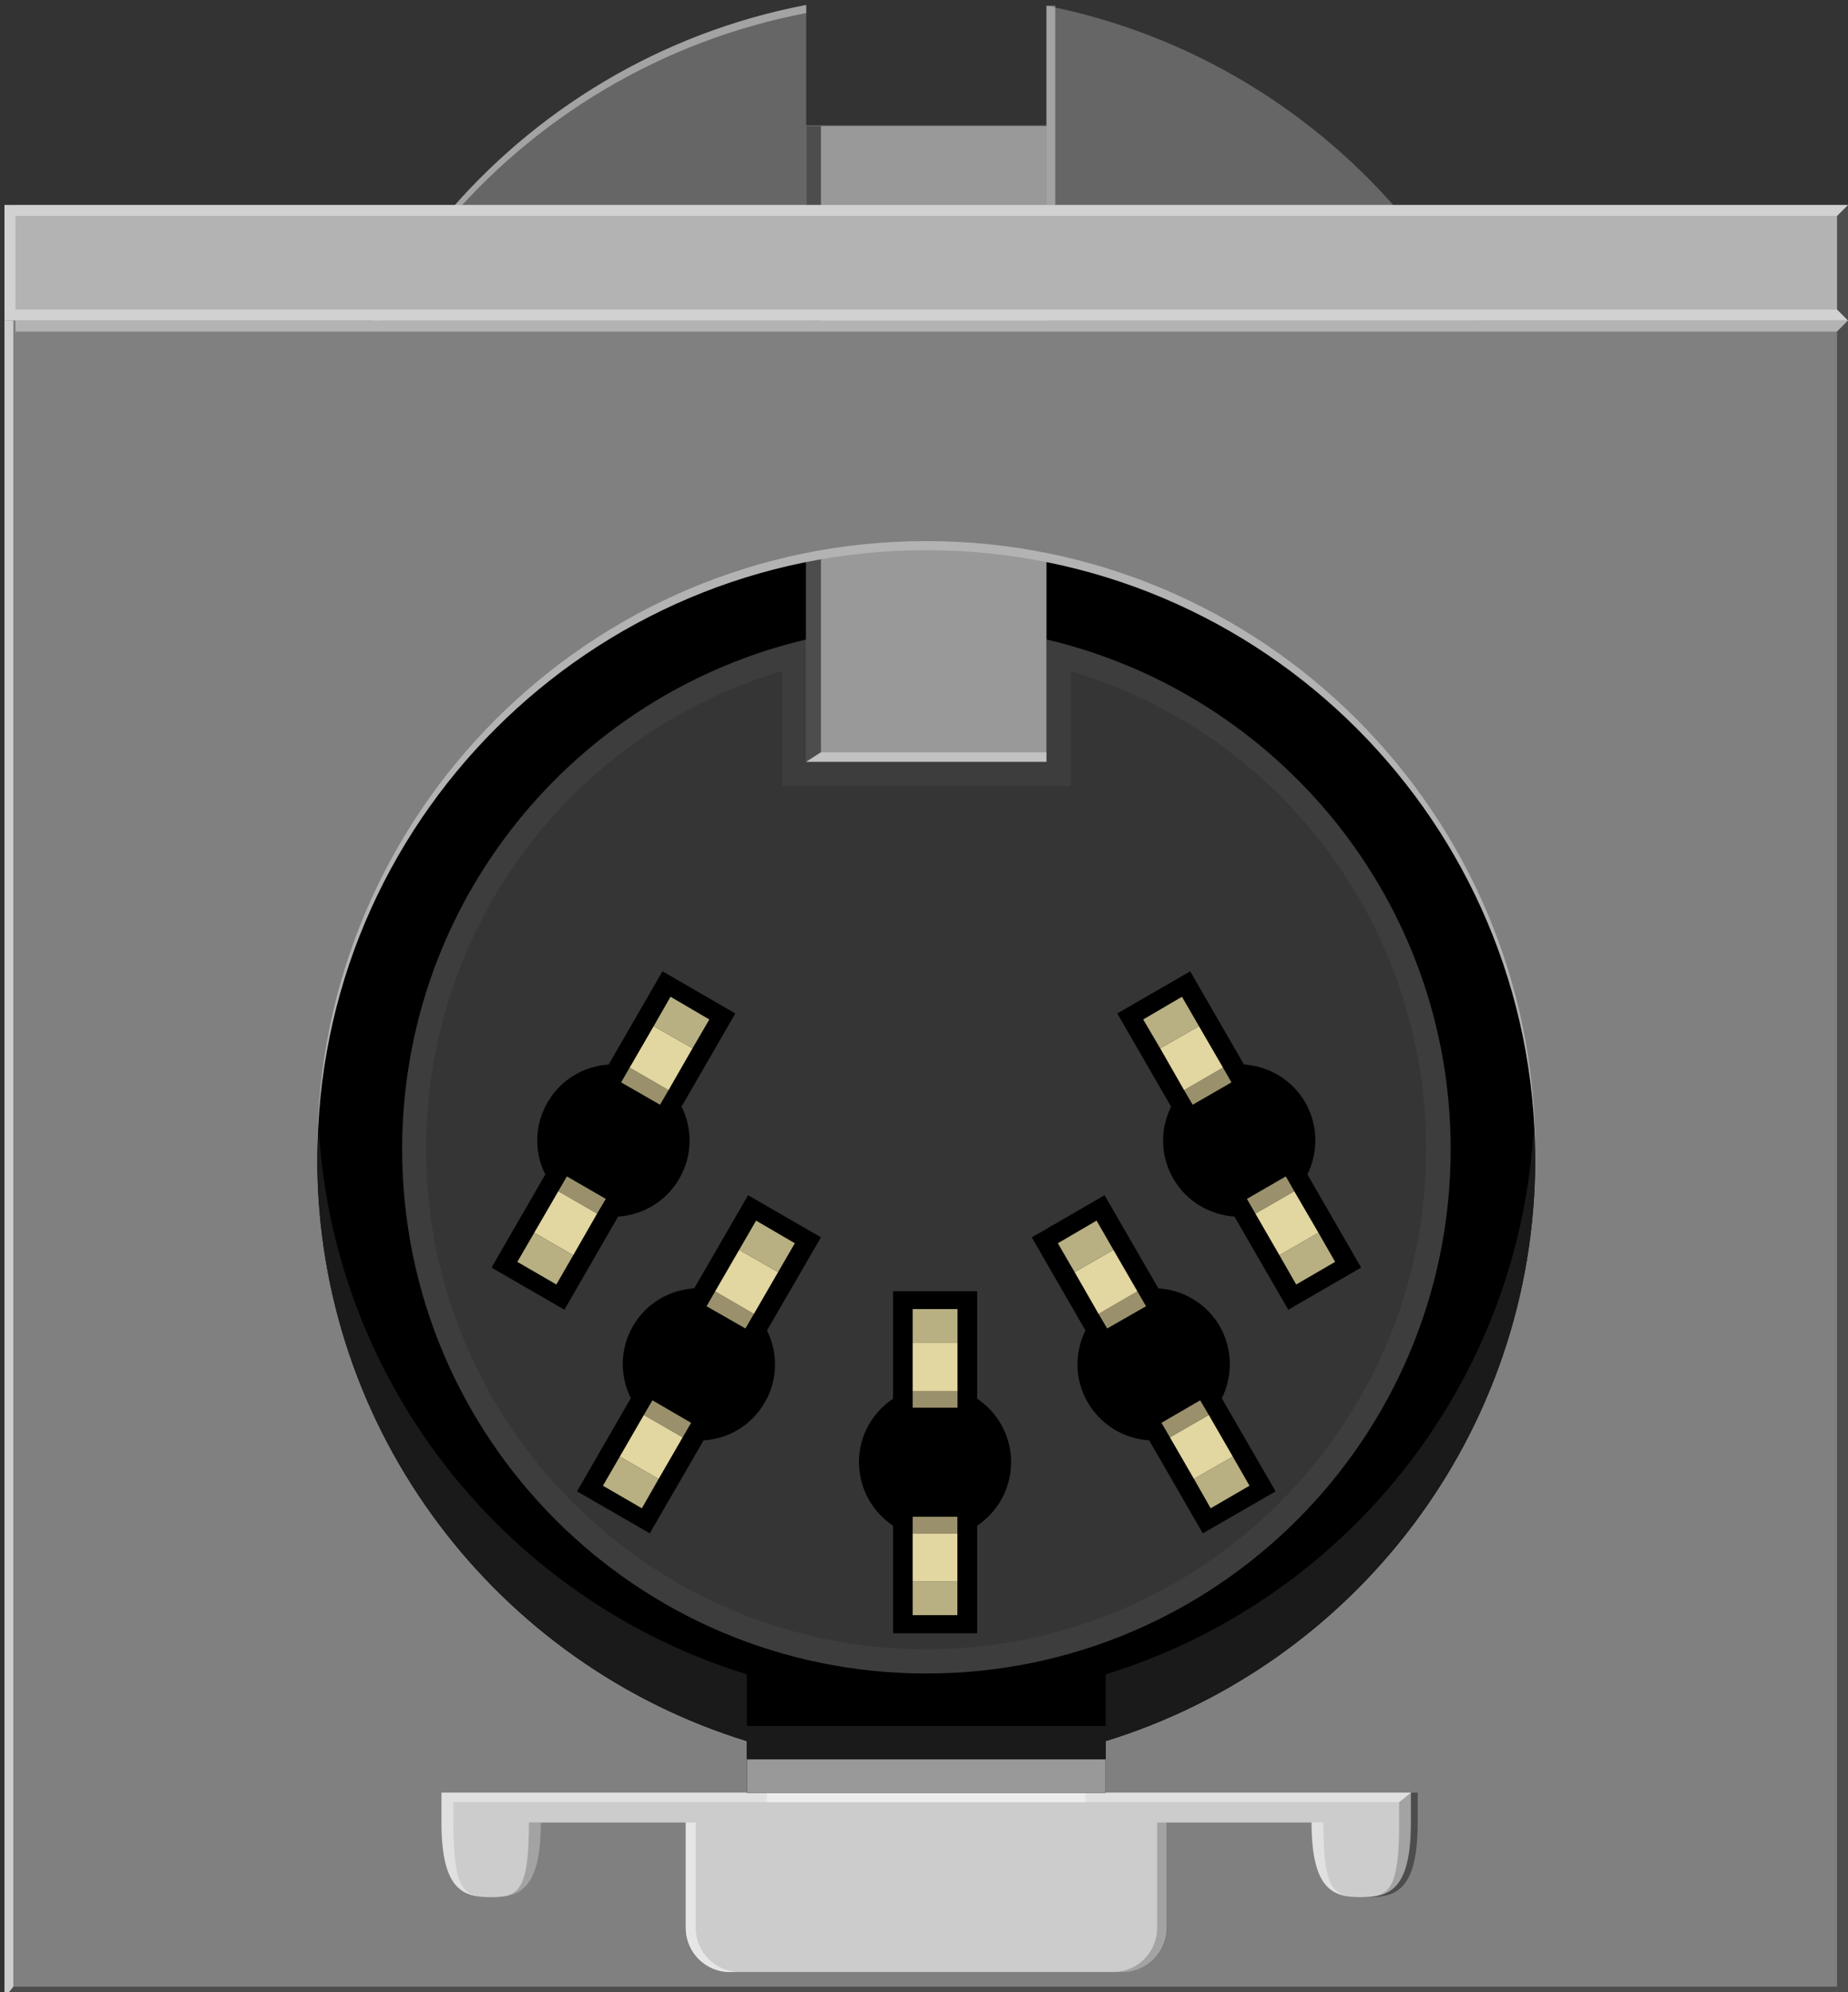 <?xml version="1.0" encoding="utf-8"?>
<!-- Generator: Adobe Illustrator 16.0.0, SVG Export Plug-In . SVG Version: 6.00 Build 0)  -->
<svg version="1.2" baseProfile="tiny" id="Ebene_1" xmlns:svg="http://www.w3.org/2000/svg"
	 xmlns="http://www.w3.org/2000/svg" xmlns:xlink="http://www.w3.org/1999/xlink" x="0px" y="0px" width="60.523px"
	 height="65.25px" viewBox="0 0 60.523 65.25" xml:space="preserve">
<rect x="0" y="0" width="60.523" height="65.25" fill="#333333" stroke="none"/>
<g id="breadboard">
	<circle id="connector0pin" fill="none" cx="30.392" cy="10.139" r="2.612"/>
	<circle id="connector2pin" fill="none" cx="51.595" cy="10.139" r="2.612"/>
	<circle id="connector1pin" fill="none" cx="9.047" cy="10.139" r="2.612"/>
	<circle id="connector3pin" fill="none" cx="16.247" cy="10.139" r="2.612"/>
	<circle id="connector4pin" fill="none" cx="44.593" cy="10.139" r="2.612"/>
	<g>
		<g>
			<g>
				<polygon fill="#666666" points="30.271,-2.197 30.261,-2.198 30.251,-2.197 				"/>
				<path fill="#666666" d="M34.272,0.186v3.92h-7.868V0.162c-9.485,1.806-16.66,10.131-16.66,20.143
					c0,11.332,9.187,20.519,20.518,20.519s20.518-9.187,20.518-20.519C50.779,10.347,43.683,2.051,34.272,0.186z"/>
				<path fill="#FFFFFF" fill-opacity="0.4" d="M9.744,20.571c0-10.012,7.175-18.336,16.661-20.143V0.162
					C16.919,1.968,9.744,10.293,9.744,20.305V20.571z"/>
			</g>
			<g id="breadboard_1_">
				<g id="svg">
					<rect x="3.21" y="14.319" width="55" height="46.271"/>
					<g>
						<g>
							<path fill="#353535" d="M34.272,20.945v4.007h-7.867v-4.007c-7.579,1.784-13.233,8.565-13.233,16.696
								c0,9.481,7.685,17.17,17.165,17.17c9.487,0,17.172-7.688,17.172-17.17C47.507,29.515,41.851,22.728,34.272,20.945z"/>
							<g>
								<path fill="#515151" fill-opacity="0.3" d="M25.612,21.976v2.973v0.793h0.789h7.869h0.793v-0.789V21.98
									c6.907,2.07,11.645,8.373,11.645,15.662c0,9.035-7.35,16.377-16.376,16.377c-9.029,0-16.377-7.352-16.377-16.377
									C13.959,30.351,18.703,24.048,25.612,21.976 M34.272,20.945l-0.004,4.007h-7.867l0.004-4.007
									c-7.579,1.784-13.233,8.565-13.233,16.696c0,9.481,7.685,17.17,17.165,17.17c9.487,0,17.172-7.688,17.172-17.17
									C47.507,29.515,41.851,22.728,34.272,20.945L34.272,20.945z"/>
							</g>
						</g>
						<g>
							<path d="M33.114,47.888c0-0.867-0.444-1.627-1.112-2.078v-3.52h-2.754v3.522c-0.676,0.451-1.116,1.211-1.116,2.074
								c0,0.875,0.445,1.635,1.116,2.086v3.522h2.754v-3.522C32.67,49.522,33.114,48.761,33.114,47.888z"/>
						</g>
						<g>
							<g>
								<polygon fill="#B8AF82" points="29.89,42.876 29.89,43.987 31.359,43.987 31.359,42.876 								"/>
								<polygon fill="#9A916C" points="29.89,46.106 31.359,46.106 31.359,45.56 29.89,45.56 								"/>
								<polygon fill="#E2D6A1" points="29.89,45.56 31.359,45.56 31.359,43.987 29.89,43.987 								"/>
							</g>
							<g>
								<polygon fill="#B8AF82" points="31.355,52.901 31.355,51.8 29.89,51.8 29.89,52.901 								"/>
								<polygon fill="#9A916C" points="31.355,49.679 29.89,49.679 29.89,50.222 31.355,50.222 								"/>
								<polygon fill="#E2D6A1" points="31.355,50.222 29.89,50.222 29.89,51.8 31.355,51.8 								"/>
							</g>
						</g>
						<g>
							<path d="M41.777,48.847L40.015,45.8c0.358-0.727,0.364-1.607-0.07-2.367c-0.437-0.748-1.199-1.182-2.008-1.236l-1.762-3.049
								l-2.383,1.379l1.757,3.051c-0.357,0.721-0.361,1.603,0.071,2.35c0.438,0.753,1.204,1.197,2.016,1.248l1.756,3.046
								L41.777,48.847z"/>
						</g>
						<g>
							<g>
								<polygon fill="#B8AF82" points="34.645,40.72 35.194,41.666 36.465,40.937 35.914,39.979 								"/>
								<polygon fill="#9A916C" points="36.261,43.511 37.532,42.783 37.251,42.296 35.979,43.035 								"/>
								<polygon fill="#E2D6A1" points="35.979,43.035 37.251,42.296 36.465,40.937 35.194,41.666 								"/>
							</g>
							<g>
								<polygon fill="#B8AF82" points="40.921,48.662 40.375,47.707 39.103,48.44 39.65,49.401 								"/>
								<polygon fill="#9A916C" points="39.306,45.865 38.039,46.601 38.316,47.078 39.589,46.345 								"/>
								<polygon fill="#E2D6A1" points="39.589,46.345 38.316,47.078 39.103,48.44 40.375,47.707 								"/>
							</g>
						</g>
						<g>
							<path d="M44.578,41.517l-1.76-3.051c0.356-0.727,0.361-1.605-0.072-2.363c-0.438-0.748-1.197-1.182-2.006-1.238l-1.76-3.051
								l-2.389,1.379l1.762,3.053c-0.357,0.723-0.361,1.604,0.071,2.355c0.435,0.754,1.201,1.191,2.005,1.246l1.762,3.051
								L44.578,41.517z"/>
						</g>
						<g>
							<g>
								<polygon fill="#B8AF82" points="37.44,33.39 37.996,34.335 39.267,33.61 38.71,32.647 								"/>
								<polygon fill="#9A916C" points="39.062,36.183 40.33,35.451 40.054,34.968 38.779,35.705 								"/>
								<polygon fill="#E2D6A1" points="38.779,35.705 40.054,34.968 39.267,33.61 37.996,34.335 								"/>
							</g>
							<g>
								<polygon fill="#B8AF82" points="43.726,41.33 43.179,40.375 41.902,41.112 42.451,42.071 								"/>
								<polygon fill="#9A916C" points="42.111,38.531 40.837,39.267 41.115,39.75 42.388,39.017 								"/>
								<polygon fill="#E2D6A1" points="42.388,39.017 41.115,39.75 41.902,41.112 43.179,40.375 								"/>
							</g>
						</g>
						<g>
							<path d="M26.886,40.526L24.5,39.147l-1.763,3.049c-0.808,0.052-1.572,0.484-2.006,1.236
								c-0.437,0.752-0.432,1.639-0.072,2.362l-1.762,3.052l2.384,1.375l1.761-3.044c0.807-0.051,1.571-0.487,2.006-1.247
								c0.437-0.748,0.431-1.63,0.071-2.353L26.886,40.526z"/>
						</g>
						<g>
							<g>
								<polygon fill="#B8AF82" points="26.031,40.72 25.483,41.666 24.208,40.937 24.762,39.979 								"/>
								<polygon fill="#9A916C" points="24.412,43.511 23.141,42.783 23.421,42.296 24.69,43.035 								"/>
								<polygon fill="#E2D6A1" points="24.69,43.035 23.421,42.296 24.208,40.937 25.483,41.666 								"/>
							</g>
							<g>
								<polygon fill="#B8AF82" points="19.746,48.662 20.299,47.707 21.57,48.44 21.021,49.401 								"/>
								<polygon fill="#9A916C" points="21.367,45.865 22.634,46.601 22.357,47.078 21.086,46.345 								"/>
								<polygon fill="#E2D6A1" points="21.086,46.345 22.357,47.078 21.57,48.44 20.299,47.707 								"/>
							</g>
						</g>
						<g>
							<path d="M24.082,33.194l-2.385-1.381l-1.763,3.054c-0.804,0.051-1.567,0.487-2.001,1.237
								c-0.437,0.752-0.437,1.64-0.074,2.364l-1.761,3.05l2.387,1.379l1.759-3.051c0.807-0.052,1.569-0.488,2.004-1.244
								c0.435-0.748,0.435-1.634,0.073-2.356L24.082,33.194z"/>
						</g>
						<g>
							<g>
								<polygon fill="#B8AF82" points="23.231,33.39 22.681,34.335 21.408,33.61 21.96,32.647 								"/>
								<polygon fill="#9A916C" points="21.616,36.183 20.342,35.451 20.621,34.968 21.895,35.705 								"/>
								<polygon fill="#E2D6A1" points="21.895,35.705 20.621,34.968 21.408,33.61 22.681,34.335 								"/>
							</g>
							<g>
								<polygon fill="#B8AF82" points="16.943,41.33 17.497,40.375 18.774,41.112 18.221,42.071 								"/>
								<polygon fill="#9A916C" points="18.566,38.531 19.839,39.267 19.555,39.75 18.284,39.017 								"/>
								<polygon fill="#E2D6A1" points="18.284,39.017 19.555,39.75 18.774,41.112 17.497,40.375 								"/>
							</g>
						</g>
					</g>
					<g>
						<g>
							<rect x="26.405" y="4.129" fill="#999999" width="7.868" height="20.823"/>
							<polygon fill="#4D4D4D" points="26.886,24.64 26.405,24.952 26.405,4.129 26.886,4.129 							"/>
						</g>
					</g>
					<path fill="#808080" d="M0.147,10.5v54.929h60.375V10.5H0.147z M36.21,57.026v1.69H24.46v-1.69
						c-8.146-2.508-14.068-10.092-14.068-19.063c0-11.013,8.93-19.943,19.943-19.943c11.017,0,19.944,8.93,19.944,19.943
						C50.279,46.935,44.357,54.519,36.21,57.026z"/>
					<polygon fill="#4D4D4D" points="60.164,65.429 60.164,65.069 0.436,65.069 0.147,65.429 					"/>
					<path fill="#CCCCCC" d="M14.46,58.714v0.974c0,2.244,0.729,2.45,1.625,2.45c0.897,0,1.625-0.206,1.625-2.45v0.005h4.75v3.455
						c0,0.793,0.648,1.441,1.44,1.441h12.87c0.792,0,1.439-0.648,1.439-1.441v-3.455h4.75v-0.005c0,2.244,0.728,2.45,1.625,2.45
						c0.896,0,1.625-0.206,1.625-2.45v-0.974H14.46z"/>
					<path fill="#E6E6E6" d="M24.226,64.589c-0.792,0-1.44-0.648-1.44-1.441v-3.455H22.46v3.455c0,0.793,0.648,1.441,1.44,1.441
						H24.226z"/>
					
					<path fill-opacity="0.2" d="M36.458,64.589c0.791,0,1.439-0.648,1.439-1.441v-3.455h0.325v3.455
						c0,0.793-0.648,1.441-1.44,1.441H36.458z"/>
					<path fill="#FFFFFF" fill-opacity="0.4" d="M14.848,58.714v0.974c0,2.244,0.34,2.45,1.236,2.45l0,0
						c-0.896,0-1.625-0.206-1.625-2.45v-0.974"/>
					<path fill-opacity="0.2" d="M45.823,59.026v0.661c0,2.244-0.34,2.45-1.237,2.45l0,0c0.897,0,1.625-0.206,1.625-2.45v-0.975
						L45.823,59.026z"/>
					<path fill="#4D4D4D" d="M44.806,62.138c0.896,0,1.625-0.206,1.625-2.45v-0.974H46.21v0.974c0,2.244-0.728,2.45-1.625,2.45"/>
					<path fill="#FFFFFF" fill-opacity="0.4" d="M43.34,59.688L43.34,59.688c0,2.244,0.341,2.45,1.237,2.45l0,0
						c-0.896,0-1.625-0.206-1.625-2.45l0,0H43.34z"/>
					<path fill-opacity="0.2" d="M17.322,59.688L17.322,59.688c0,2.244-0.34,2.45-1.237,2.45l0,0c0.897,0,1.625-0.206,1.625-2.45
						l0,0H17.322z"/>
					<rect x="25.115" y="58.714" fill="#FFFFFF" fill-opacity="0.4" width="10.439" height="0.313"/>
					<polygon fill="#FFFFFF" fill-opacity="0.4" points="45.823,59.026 14.847,59.026 14.847,58.714 46.21,58.714 					"/>
					<polygon fill="#FFFFFF" fill-opacity="0.4" points="34.272,24.952 26.397,24.952 26.886,24.64 34.272,24.64 					"/>
					<rect x="0.147" y="6.714" fill="#B3B3B3" width="60.375" height="3.785"/>
					
					<path fill="#FFFFFF" fill-opacity="0.4" d="M50.279,37.666c0-11.015-8.928-19.944-19.944-19.944
						c-11.015,0-19.943,8.93-19.943,19.944v0.299c0-11.014,8.93-19.944,19.943-19.944c11.017,0,19.944,8.93,19.944,19.944V37.666z"
						/>
				</g>
			</g>
			<rect x="34.272" y="0.186" fill="#FFFFFF" fill-opacity="0.4" width="0.288" height="6.529"/>
			<path fill="#1A1A1A" d="M36.21,54.839v1.691H24.46v-1.691c-7.777-2.395-13.516-9.42-14.02-17.856
				c-0.017,0.327-0.049,0.649-0.049,0.981c0,8.971,5.922,16.555,14.068,19.063v1.691h11.75v-1.691
				c8.147-2.508,14.069-10.092,14.069-19.063c0-0.332-0.033-0.654-0.05-0.981C49.725,45.419,43.989,52.445,36.21,54.839z"/>
			<rect x="24.46" y="57.625" fill="#999999" width="11.75" height="1.094"/>
		</g>
		<rect x="0.147" y="6.714" fill="#FFFFFF" fill-opacity="0.4" width="0.359" height="3.785"/>
		<polygon fill="#4D4D4D" points="60.523,6.714 60.164,7.072 60.164,10.139 60.523,10.5 		"/>
		<polygon fill="#FFFFFF" fill-opacity="0.4" points="0.507,6.712 0.507,7.072 60.164,7.072 60.523,6.712 		"/>
		<polygon fill="#FFFFFF" fill-opacity="0.4" points="0.507,10.139 0.507,10.5 60.523,10.5 60.164,10.139 		"/>
		<polygon fill="#FFFFFF" fill-opacity="0.4" points="0.507,10.86 0.507,10.5 60.523,10.5 60.164,10.86 		"/>
		<polygon fill="#4D4D4D" points="60.164,65.429 60.523,65.429 60.523,10.5 60.164,10.86 		"/>
	</g>
	<polygon fill="#CCCCCC" points="0.436,65.069 0.147,65.429 0.147,10.5 0.436,10.5 	"/>
</g>
</svg>
